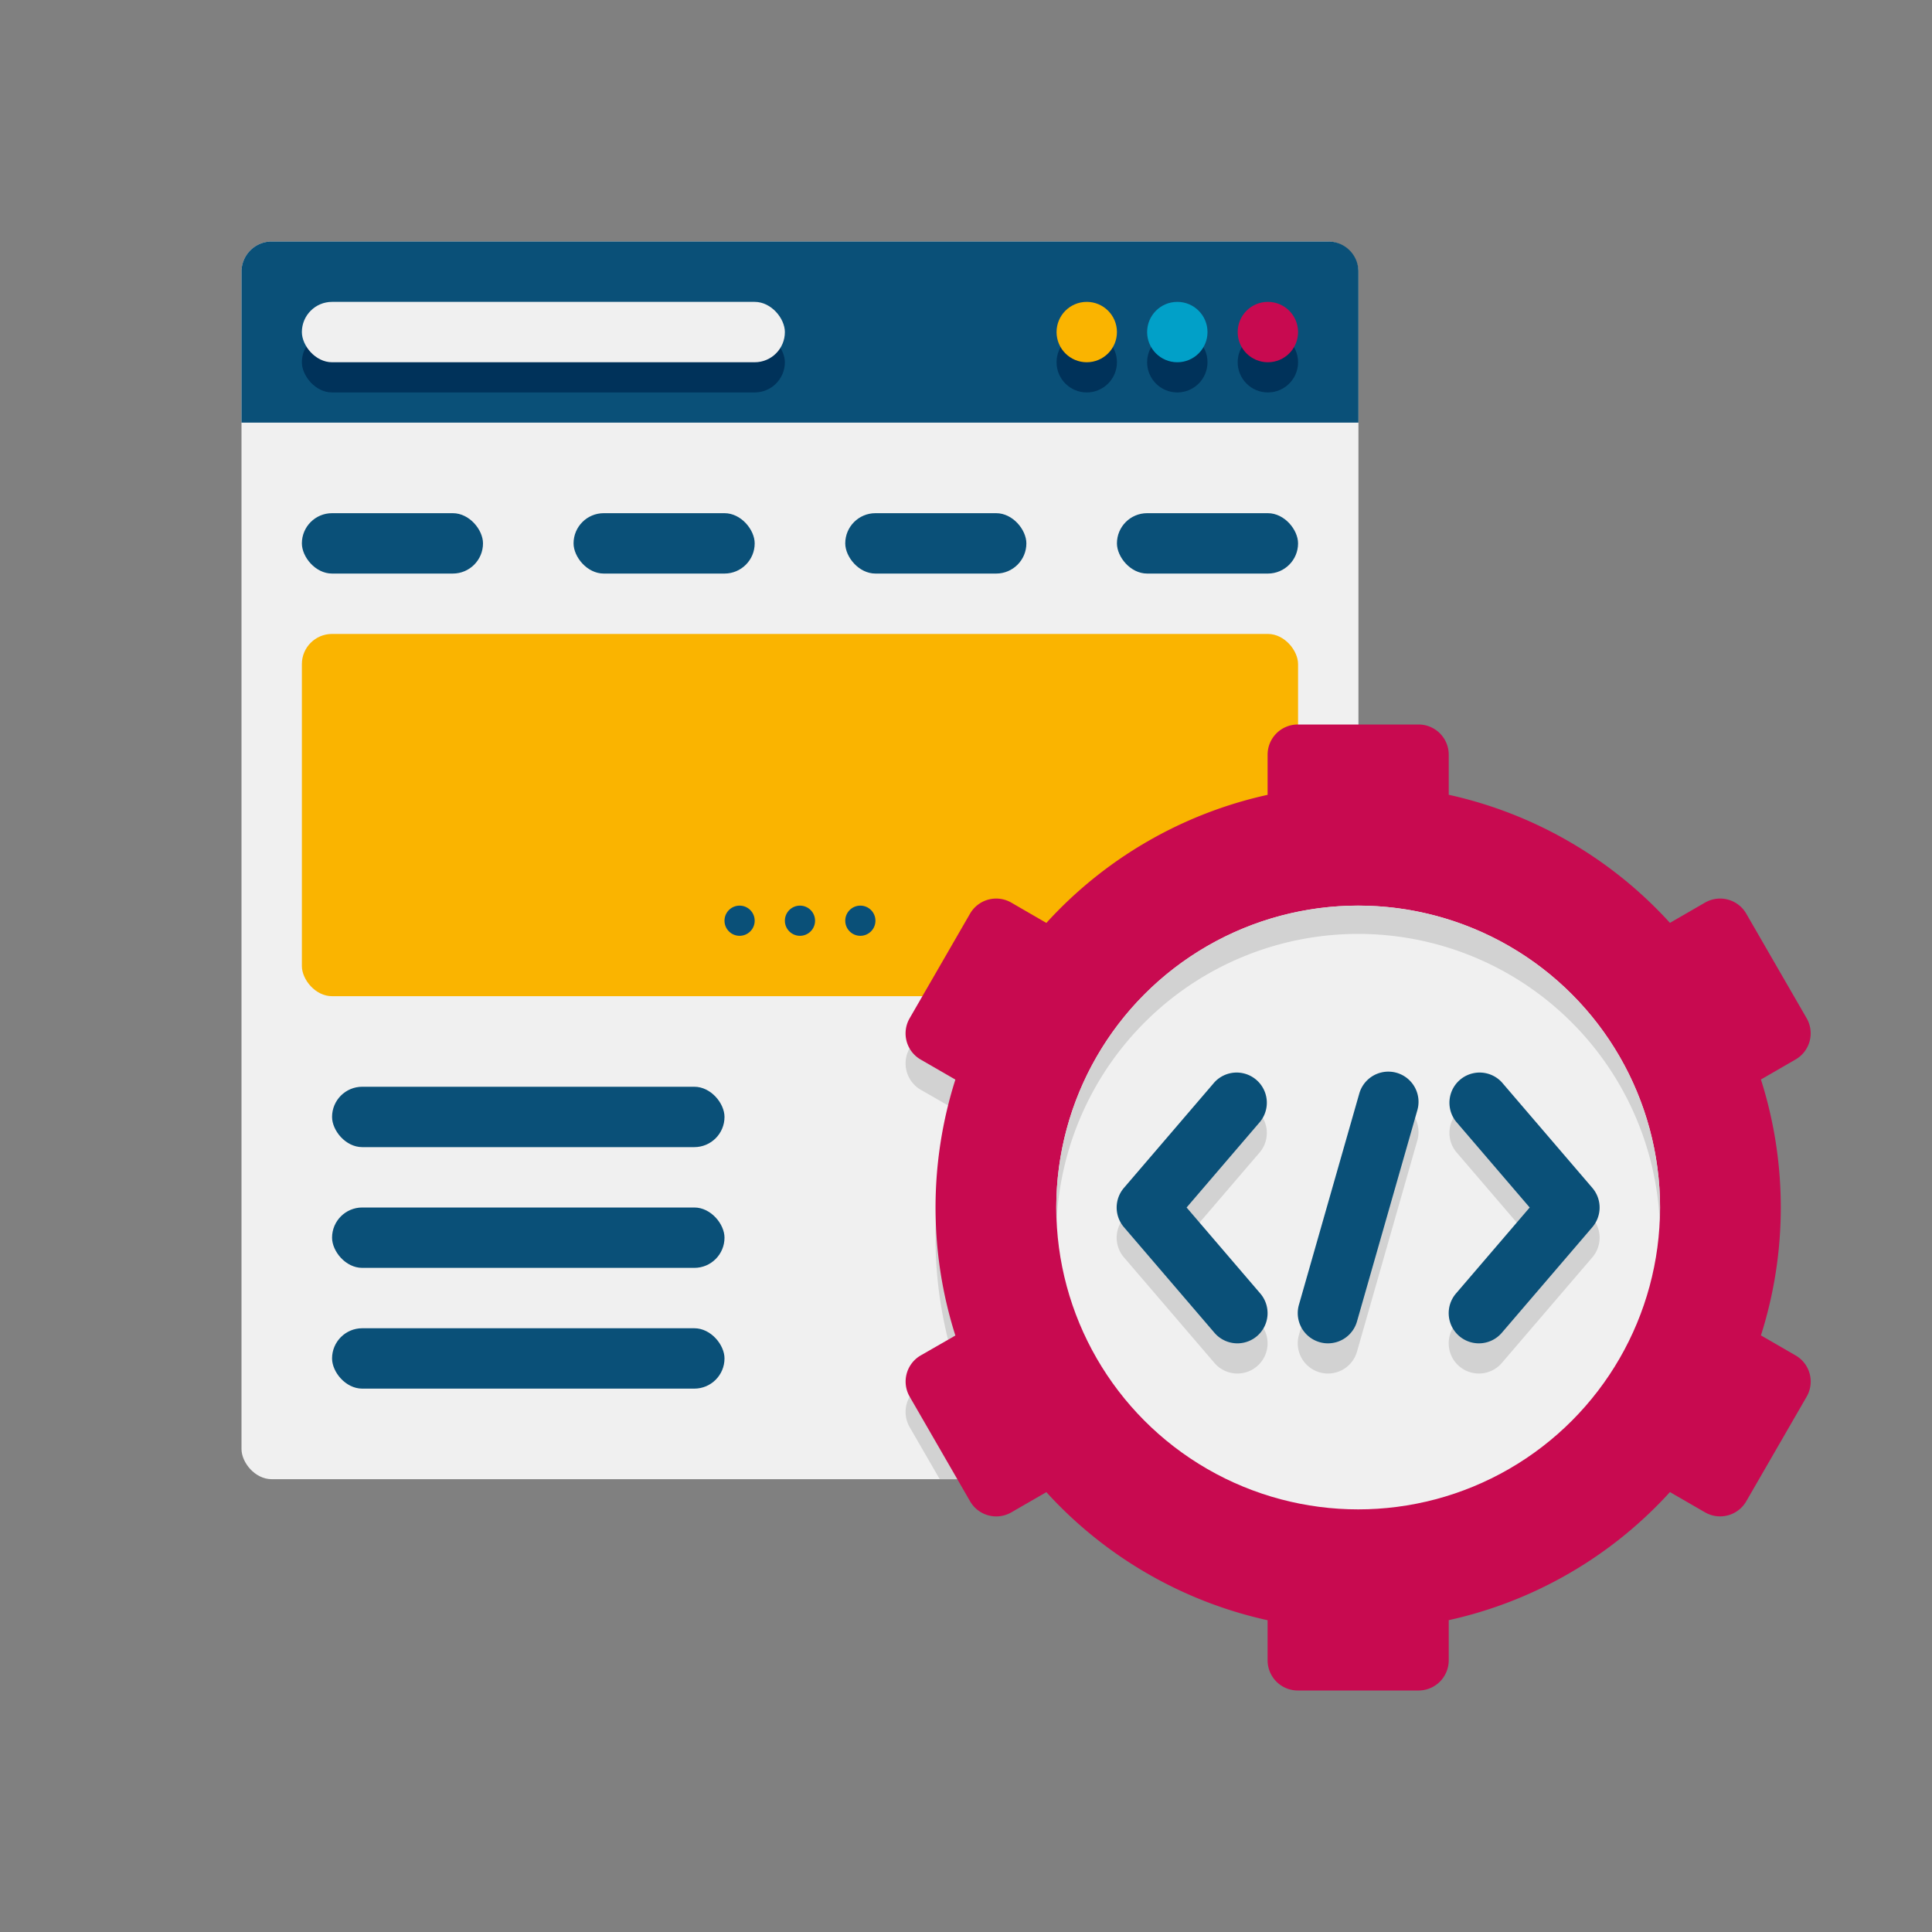 <svg id="SvgjsSvg1026" width="256" height="256" xmlns="http://www.w3.org/2000/svg" version="1.1" xmlns:xlink="http://www.w3.org/1999/xlink" xmlns:svgjs="http://svgjs.com/svgjs"><rect width="100%" height="100%" fill="#808080" stroke="none"/><defs id="SvgjsDefs1027"></defs><g id="SvgjsG1028"><svg xmlns="http://www.w3.org/2000/svg" viewBox="0 0 64 64" width="256" height="256"><rect width="37" height="41" x="8" y="8" fill="#f0f0f0" rx="1" ry="1" class="colorf0f0f0 svgShape"></rect><path fill="#d2d2d2" d="M45 25v23a1 1 0 0 1-1 1H31.13l-1-1.73a1.01 1.01 0 0 1 .37-1.37l1.15-.66a13.949 13.949 0 0 1 0-8.48l-1.15-.66a1.01 1.01 0 0 1-.37-1.37l2-3.46a1.01 1.01 0 0 1 1.37-.37l1.16.67a13.962 13.962 0 0 1 7.33-4.24V26a1 1 0 0 1 1-1Z" class="colord2d2d2 svgShape"></path><path fill="#0a5078" d="M9 8h35a1 1 0 0 1 1 1v5H8V9a1 1 0 0 1 1-1Z" class="color0a5078 svgShape"></path><circle cx="42" cy="12" r="1" fill="#00325a" class="color00325a svgShape"></circle><circle cx="39" cy="12" r="1" fill="#00325a" class="color00325a svgShape"></circle><circle cx="36" cy="12" r="1" fill="#00325a" class="color00325a svgShape"></circle><rect width="16" height="2" x="10" y="11" fill="#00325a" rx="1" ry="1" class="color00325a svgShape"></rect><circle cx="42" cy="11" r="1" fill="#c80a50" class="colorc80a50 svgShape"></circle><circle cx="39" cy="11" r="1" fill="#01a0c8" class="color01a0c8 svgShape"></circle><circle cx="36" cy="11" r="1" fill="#fab400" class="colorfab400 svgShape"></circle><rect width="16" height="2" x="10" y="10" fill="#f0f0f0" rx="1" ry="1" class="colorf0f0f0 svgShape"></rect><rect width="33" height="12" x="10" y="21" fill="#fab400" rx="1" ry="1" class="colorfab400 svgShape"></rect><path fill="#c80a50" d="m59.481 44.9-1.148-.663a13.983 13.983 0 0 0 0-8.478l1.148-.663a1 1 0 0 0 .366-1.366l-2-3.464a1 1 0 0 0-1.366-.366l-1.162.671a13.967 13.967 0 0 0-7.328-4.243V25a1 1 0 0 0-1-1h-4a1 1 0 0 0-1 1v1.33a13.966 13.966 0 0 0-7.329 4.243L33.5 29.9a1 1 0 0 0-1.366.366l-2 3.464a1 1 0 0 0 .366 1.37l1.148.663a14 14 0 0 0 0 8.478L30.5 44.9a1 1 0 0 0-.366 1.366l2 3.464a1 1 0 0 0 1.366.37l1.162-.671a13.966 13.966 0 0 0 7.329 4.243V55a1 1 0 0 0 1 1h4a1 1 0 0 0 1-1v-1.33a13.967 13.967 0 0 0 7.328-4.243l1.162.671a1 1 0 0 0 1.366-.366l2-3.464a1 1 0 0 0-.366-1.368Z" class="colorc80a50 svgShape"></path><circle cx="44.991" cy="40" r="10" fill="#f0f0f0" class="colorf0f0f0 svgShape"></circle><path fill="#d2d2d2" d="M48.99 45.5a1 1 0 0 1-.759-1.651L50.673 41l-2.442-2.849a1 1 0 0 1 1.518-1.3l3 3.5a1 1 0 0 1 0 1.3l-3 3.5a1 1 0 0 1-.759.349zm-8 0a1 1 0 0 1-.759-.349l-3-3.5a1 1 0 0 1 0-1.3l3-3.5a1 1 0 0 1 1.518 1.3L39.308 41l2.441 2.849a1 1 0 0 1-.759 1.651zm3.001 0a.967.967 0 0 1-.275-.039 1 1 0 0 1-.688-1.236l2-7a1 1 0 0 1 1.924.55l-2 7a1 1 0 0 1-.961.725z" class="colord2d2d2 svgShape"></path><path fill="#d2d2d2" d="M54.991 40c0 .17 0 .33-.01.49a10 10 0 0 0-19.98 0c-.01-.16-.01-.32-.01-.49a10 10 0 0 1 20 0Z" class="colord2d2d2 svgShape"></path><path fill="#0a5078" d="M48.99 44.5a1 1 0 0 1-.759-1.651L50.673 40l-2.442-2.849a1 1 0 0 1 1.518-1.3l3 3.5a1 1 0 0 1 0 1.3l-3 3.5a1 1 0 0 1-.759.349zm-8 0a1 1 0 0 1-.759-.349l-3-3.5a1 1 0 0 1 0-1.3l3-3.5a1 1 0 0 1 1.518 1.3L39.308 40l2.441 2.849a1 1 0 0 1-.759 1.651zm3.001 0a.967.967 0 0 1-.275-.039 1 1 0 0 1-.688-1.236l2-7a1 1 0 0 1 1.924.55l-2 7a1 1 0 0 1-.961.725z" class="color0a5078 svgShape"></path><rect width="6" height="2" x="10" y="17" fill="#0a5078" rx="1" ry="1" class="color0a5078 svgShape"></rect><rect width="6" height="2" x="19" y="17" fill="#0a5078" rx="1" ry="1" class="color0a5078 svgShape"></rect><rect width="6" height="2" x="28" y="17" fill="#0a5078" rx="1" ry="1" class="color0a5078 svgShape"></rect><rect width="6" height="2" x="37" y="17" fill="#0a5078" rx="1" ry="1" class="color0a5078 svgShape"></rect><rect width="13" height="2" x="11" y="36" fill="#0a5078" rx="1" ry="1" class="color0a5078 svgShape"></rect><rect width="13" height="2" x="11" y="40" fill="#0a5078" rx="1" ry="1" class="color0a5078 svgShape"></rect><rect width="13" height="2" x="11" y="44" fill="#0a5078" rx="1" ry="1" class="color0a5078 svgShape"></rect><circle cx="24.5" cy="30.5" r=".5" fill="#0a5078" class="color0a5078 svgShape"></circle><circle cx="26.5" cy="30.5" r=".5" fill="#0a5078" class="color0a5078 svgShape"></circle><circle cx="28.5" cy="30.5" r=".5" fill="#0a5078" class="color0a5078 svgShape"></circle></svg></g></svg>